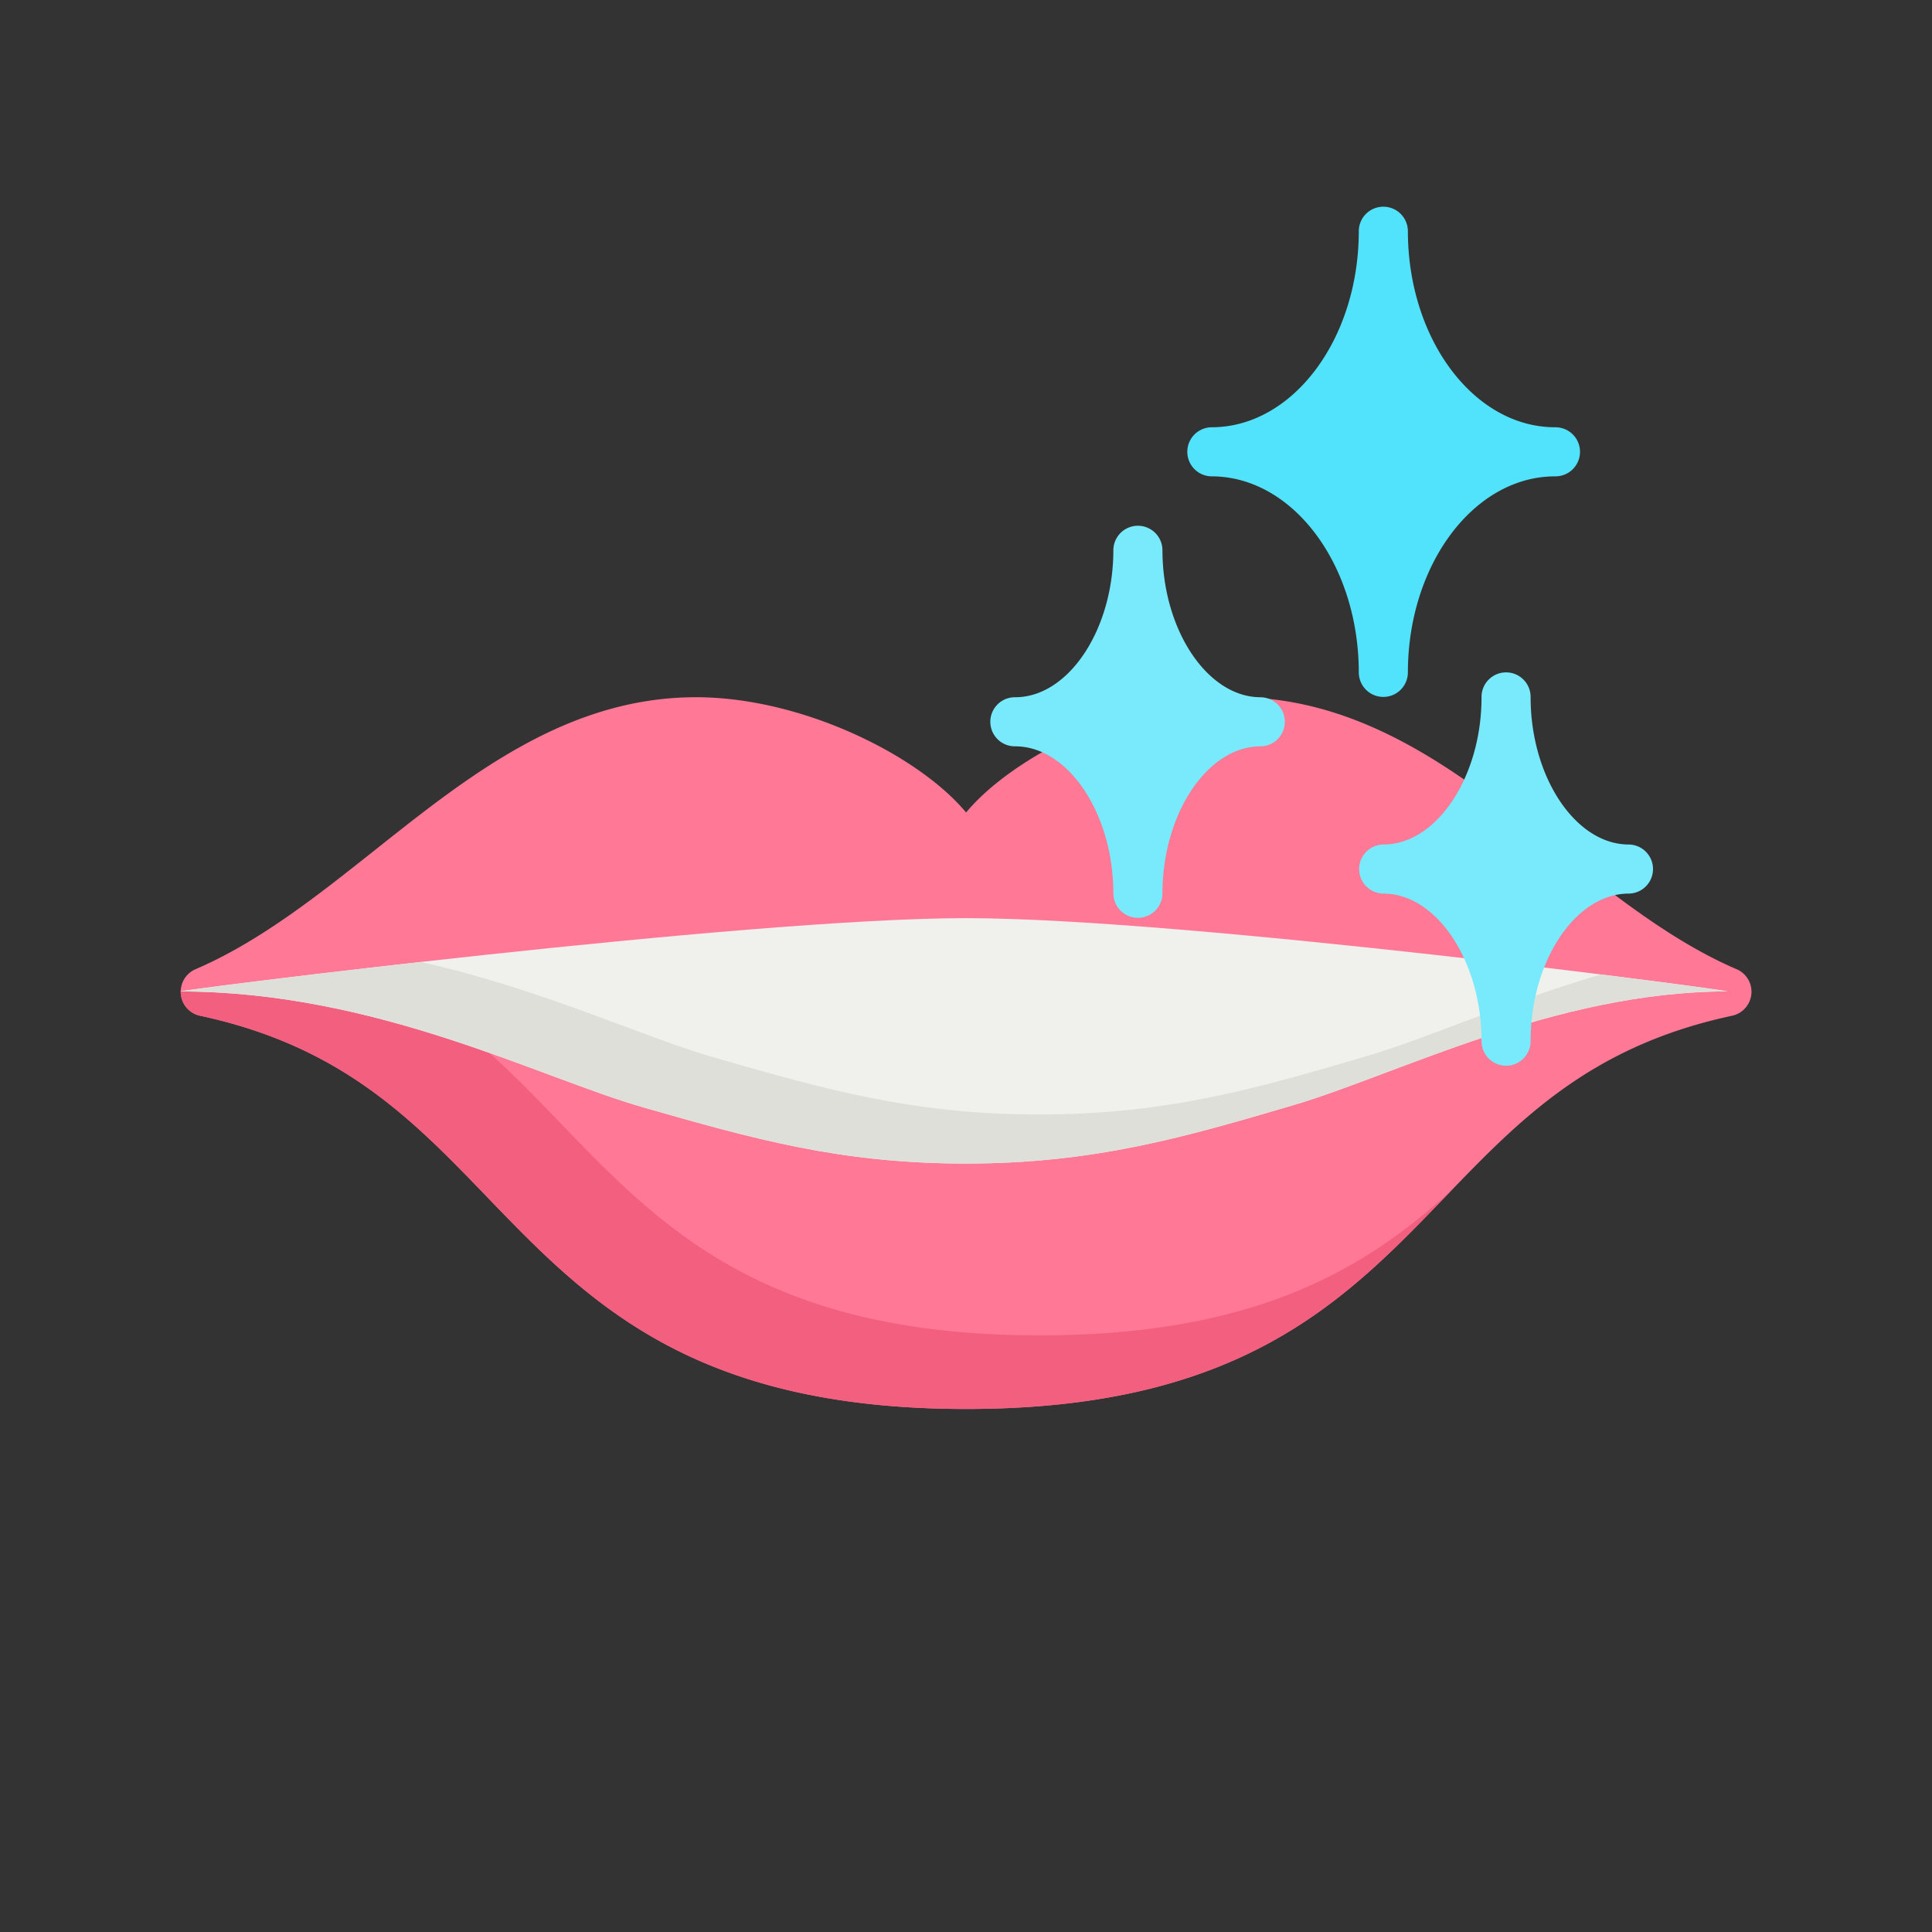 <svg xmlns="http://www.w3.org/2000/svg" xmlns:xlink="http://www.w3.org/1999/xlink" viewBox="0 0 460 460"><rect x="0" y="0" width="460" height="460" fill="#333333" stroke="none"/><defs><style>
      .cls-1 {
        fill: #67e42b;
      }

      .cls-2 {
        clip-path: url(#clip-path);
      }

      .cls-3 {
        fill: #ff7896;
      }

      .cls-4 {
        fill: #f25f7f;
      }

      .cls-5 {
        fill: #f0f0ed;
      }

      .cls-6 {
        fill: #dfdfd9;
      }

      .cls-7 {
        fill: #51e3fb;
      }

      .cls-8 {
        fill: #78eafb;
      }
    </style><clipPath id="clip-path"><rect id="Rectangle_241" data-name="Rectangle 241" class="cls-1" width="460" height="460" transform="translate(-4733 -8060)"></rect></clipPath></defs><g id="Mask_Group_27" data-name="Mask Group 27" class="cls-2" transform="translate(4733 8060)"><g id="sonriente" transform="translate(-4690.02 -8070.888)"><path id="Path_3263" data-name="Path 3263" class="cls-3" d="M370.517,284.758c-15.161-6.5-29.178-17.627-42.734-28.388C305.264,238.492,281.98,220,251.342,220c-14.576,0-31.263,4.691-45.782,12.871-4.526,2.55-12.857,7.791-18.5,14.577-5.642-6.787-13.973-12.028-18.5-14.577C154.044,224.7,137.357,220,122.781,220c-30.638,0-53.923,18.487-76.441,36.365-13.556,10.762-27.572,21.891-42.734,28.388a5.843,5.843,0,0,0,1.078,11.085c33.7,7.223,50.505,24.655,68.291,43.111,23.934,24.836,48.683,50.517,114.086,50.517s90.152-25.682,114.086-50.517c17.787-18.457,34.587-35.889,68.291-43.111a5.844,5.844,0,0,0,1.079-11.085Z" transform="translate(-0.017 -43.107)"></path><path id="Path_3264" data-name="Path 3264" class="cls-4" d="M204.594,397.713c-65.4,0-90.152-25.682-114.086-50.517-11.283-11.708-22.175-23-37.231-31.539H.081a5.762,5.762,0,0,0,4.605,5.957c33.7,7.223,50.505,24.655,68.291,43.111,23.934,24.836,48.683,50.517,114.086,50.517s90.152-25.682,114.086-50.517l1.735-1.8C282.354,381.809,256.063,397.713,204.594,397.713Z" transform="translate(-0.02 -68.88)"></path><path id="Path_3265" data-name="Path 3265" class="cls-5" d="M187.044,292C134.47,292-2.945,309.445.048,309.45c46.749.077,85.3,20.507,110.155,27.609,26.15,7.472,46.806,13.373,76.842,13.373,30.666,0,52.467-6.415,77.709-13.843,24.851-7.313,62.539-27.062,103.444-27.148C371.177,309.436,239.631,292,187.044,292Z" transform="translate(0 -62.505)"></path><path id="Path_3266" data-name="Path 3266" class="cls-6" d="M338.194,309.25c-21.846,6.4-41.175,15.147-55.959,19.5-25.242,7.428-47.042,13.843-77.708,13.843-30.037,0-50.691-5.9-76.842-13.373-17.4-4.972-41.522-16.47-70.462-22.949C23.972,310-1.253,313.294.048,313.3,46.8,313.373,85.345,333.8,110.2,340.9c26.15,7.472,46.806,13.373,76.842,13.373,30.666,0,52.467-6.415,77.709-13.843,24.851-7.313,62.539-27.063,103.444-27.148C369.127,313.285,356.965,311.586,338.194,309.25Z" transform="translate(0 -66.35)"></path><path id="Path_3267" data-name="Path 3267" class="cls-7" d="M415.678,112.618c-19.334,0-35.062-20.971-35.062-46.749a5.844,5.844,0,0,0-11.687,0c0,25.778-15.728,46.749-35.062,46.749a5.844,5.844,0,0,0,0,11.687c19.334,0,35.062,20.971,35.062,46.749a5.844,5.844,0,0,0,11.687,0c0-25.778,15.728-46.749,35.062-46.749a5.844,5.844,0,1,0,0-11.687Z" transform="translate(-88.386 0)"></path><g id="Group_1293" data-name="Group 1293" transform="translate(192.888 135.993)"><path id="Path_3268" data-name="Path 3268" class="cls-8" d="M328.311,204.918c-12.671,0-23.375-16.056-23.375-35.062a5.844,5.844,0,0,0-11.687,0c0,19.006-10.7,35.062-23.375,35.062a5.844,5.844,0,1,0,0,11.687c12.671,0,23.375,16.056,23.375,35.062a5.844,5.844,0,0,0,11.687,0c0-19.006,10.7-35.062,23.375-35.062a5.844,5.844,0,0,0,0-11.687Z" transform="translate(-264.031 -164.012)"></path><path id="Path_3269" data-name="Path 3269" class="cls-8" d="M448.3,252.912c-12.671,0-23.375-16.056-23.375-35.062a5.844,5.844,0,1,0-11.687,0c0,19.006-10.7,35.062-23.375,35.062a5.844,5.844,0,0,0,0,11.687c12.671,0,23.375,16.056,23.375,35.062a5.844,5.844,0,1,0,11.687,0c0-19.006,10.7-35.062,23.375-35.062a5.844,5.844,0,0,0,0-11.687Z" transform="translate(-296.361 -176.944)"></path></g></g></g></svg>